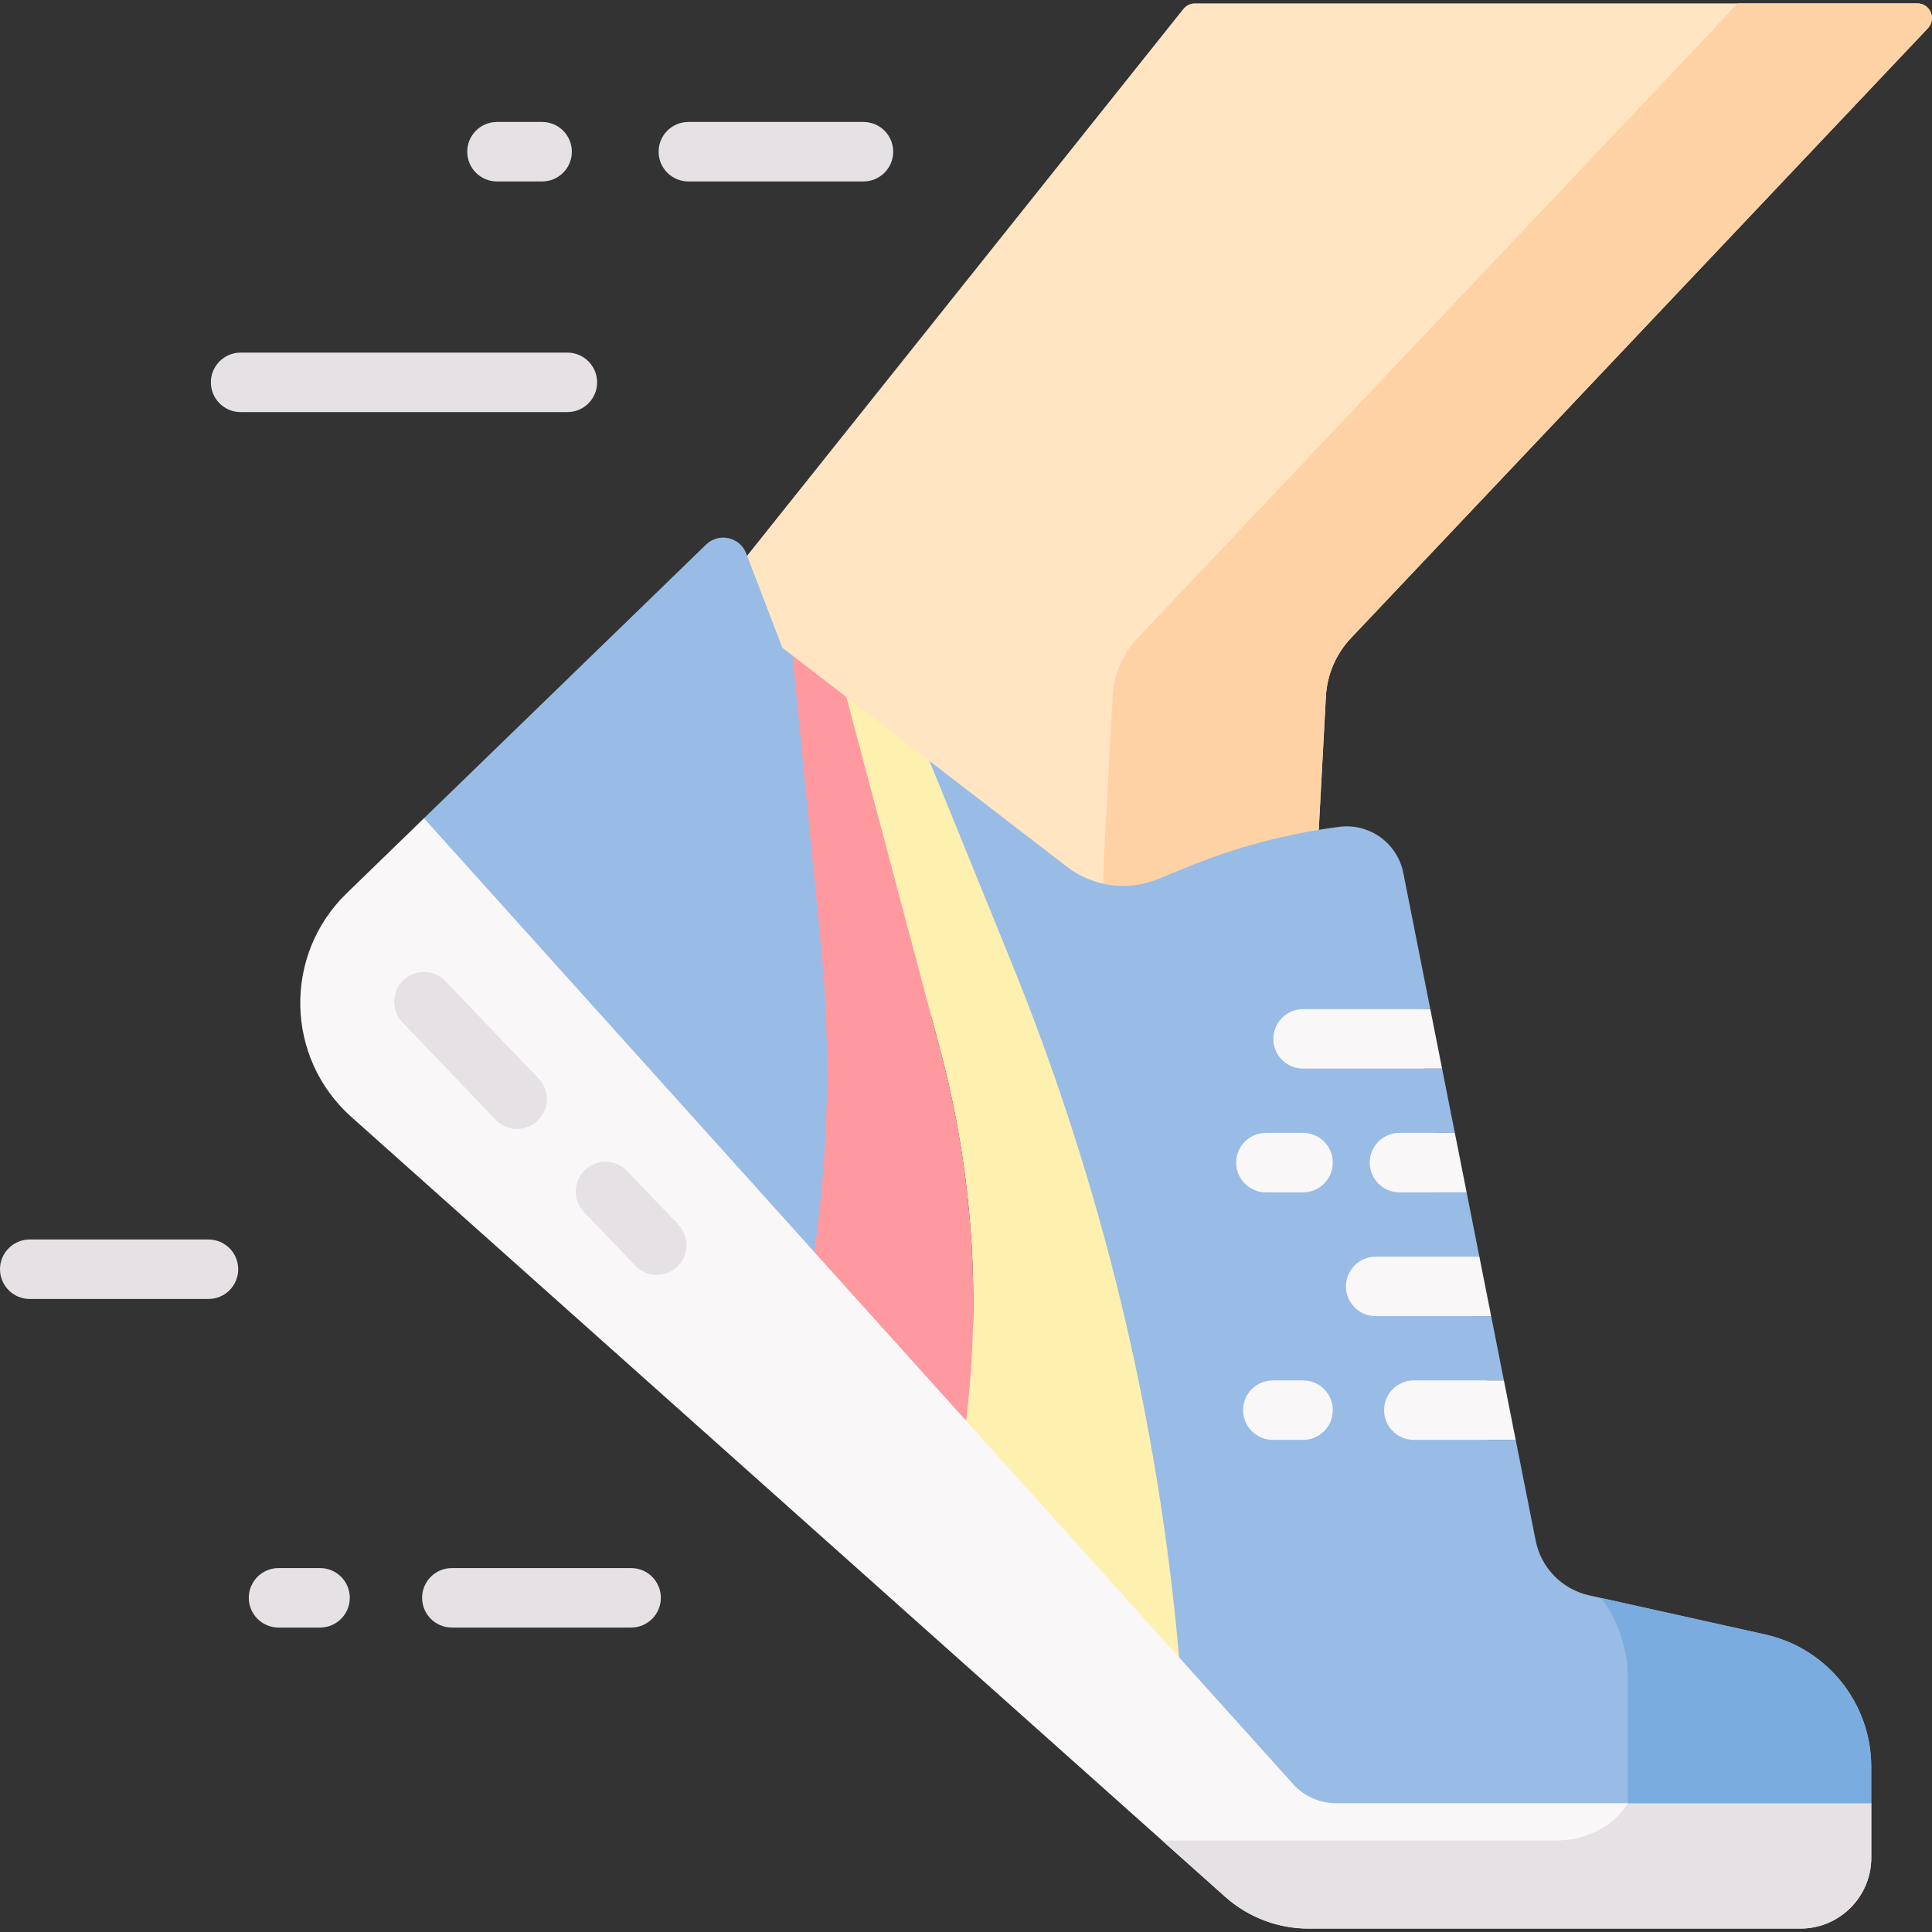 <?xml version="1.0"?>
<svg xmlns="http://www.w3.org/2000/svg" xmlns:xlink="http://www.w3.org/1999/xlink" xmlns:svgjs="http://svgjs.com/svgjs" version="1.1" width="512" height="512" x="0" y="0" viewBox="0 0 487.22 487.22" style="enable-background:new 0 0 512 512" xml:space="preserve" class=""><rect x="0" y="0" width="487.22" height="487.22" fill="#333333" stroke="none"/><g transform="matrix(-1,0,0,1,487.22,0)"><g xmlns="http://www.w3.org/2000/svg"><path d="m399.793 225.265-19.49-18.91-23.496-5.197-139.651 161.96-69.362 77.25h-120.119l-12.352 14.367v13.73c0 9.88 8.01 17.89 17.89 17.89h123.99c7.77 0 15.27-2.85 21.06-8.03l220.36-196.65c16.69-14.9 17.23-40.83 1.17-56.41z" fill="#f9f7f8" data-original="#f9f7f8" style="" class=""/><g><path d="m304.593 147.397-115.81-145.15c-.704-.882-1.771-1.396-2.899-1.396h-182.168c-3.255 0-4.931 3.893-2.694 6.257l145.491 153.789c3.797 4.014 6.044 9.247 6.339 14.764l2.178 40.694 2.071 91.954 198.96-108.559z" fill="#ffe5c2" data-original="#ffe5c2" style="" class=""/></g><path d="m208.827 216.357-2.178-40.694c-.295-5.518-2.542-10.751-6.339-14.764l-145.49-153.79c-.182-.192-.329-.397-.46-.606l-5.383-5.651h-45.261c-3.255 0-4.931 3.893-2.694 6.257l145.49 153.789c3.797 4.014 6.044 9.247 6.339 14.764l2.178 40.694 2.071 91.954 53.145-28.997z" fill="#fed2a4" data-original="#fed2a4" style="" class=""/><g><path d="m94.568 464.14c-9.88 0-19.905-6.876-19.905-16.756l1.838-7.002h-48.848l-12.352 14.367v13.73c0 9.88 8.01 17.89 17.89 17.89h123.99c7.77 0 15.27-2.85 21.06-8.03l15.911-14.199z" fill="#e5e1e5" data-original="#e5e1e5" style=""/></g><path d="m252.813 191.915-34.72 26.71c-6.53 5.02-15.24 6.2-22.87 3.07l-7.49-3.06c-6.13-2.51-12.41-4.62-18.8-6.3-6.39-1.7-12.89-2.97-19.46-3.82-7.59-.98-14.65 4.09-16.14 11.6l-6.813 34.368h1.665v15h-4.638l-3.214 16.211h4.618v15h-7.592l-3.214 16.212h2.163v15h-5.136l-3.214 16.212h4.276v15h-7.25l-5.032 25.387c-1.37 6.88-6.67 12.3-13.51 13.82l-44.36 9.86c-15.63 3.47-26.76 17.34-26.76 33.35v9.2h134.98c4.12 0 8.05-1.74 10.8-4.81l28.76-31.95v-.01l25.342-35.127 9.648-75.609 39.719-119.854z" fill="#98bce5" data-original="#98bce5" style=""/><g><path d="m76.7 432.506v-9.2c0-7.527 2.461-14.581 6.693-20.303l-41.31 9.182c-15.63 3.47-26.76 17.34-26.76 33.35v9.2h61.377z" fill="#7bacdf" data-original="#7bacdf" style=""/></g><path d="m309.153 137.325c-3.2-3.1-8.52-1.92-10.11 2.23l-9.12 23.8-2.55 1.96-13.58 27.627-9.22 140.414 17.3-17.632 98.43-109.37z" fill="#98bce5" data-original="#98bce5" style=""/><g><path d="m321.593 321.488c-1.864 0-3.73-.69-5.185-2.081-2.992-2.864-3.097-7.611-.233-10.604l12.935-13.518c2.863-2.993 7.61-3.098 10.604-.234 2.992 2.864 3.097 7.611.233 10.604l-12.935 13.518c-1.471 1.54-3.444 2.315-5.419 2.315z" fill="#e5e1e5" data-original="#e5e1e5" style=""/></g><g><path d="m356.805 284.688c-1.864 0-3.73-.69-5.185-2.081-2.992-2.864-3.097-7.611-.233-10.604l23.5-24.56c2.862-2.994 7.609-3.098 10.604-.234 2.992 2.864 3.097 7.611.233 10.604l-23.5 24.56c-1.471 1.539-3.444 2.315-5.419 2.315z" fill="#e5e1e5" data-original="#e5e1e5" style=""/></g><g fill="#f9f7f8"><path d="m130.681 363.118c4.142 0 7.5-3.358 7.5-7.5s-3.358-7.5-7.5-7.5h-22.722l-2.974 15z" fill="#f9f7f8" data-original="#f9f7f8" style="" class=""/><path d="m111.173 331.906h29.121c4.142 0 7.5-3.358 7.5-7.5s-3.358-7.5-7.5-7.5h-26.147z" fill="#f9f7f8" data-original="#f9f7f8" style="" class=""/><path d="m120.333 285.694-2.974 15h16.934c4.142 0 7.5-3.358 7.5-7.5s-3.358-7.5-7.5-7.5z" fill="#f9f7f8" data-original="#f9f7f8" style="" class=""/><path d="m123.547 269.483h35.059c4.142 0 7.5-3.358 7.5-7.5s-3.358-7.5-7.5-7.5h-32.086z" fill="#f9f7f8" data-original="#f9f7f8" style="" class=""/></g><g><g><path d="m166.236 363.118h-7.63c-4.142 0-7.5-3.358-7.5-7.5s3.358-7.5 7.5-7.5h7.63c4.142 0 7.5 3.358 7.5 7.5s-3.358 7.5-7.5 7.5z" fill="#f9f7f8" data-original="#f9f7f8" style="" class=""/></g></g><g><g><path d="m167.98 300.694h-9.374c-4.142 0-7.5-3.358-7.5-7.5s3.358-7.5 7.5-7.5h9.374c4.142 0 7.5 3.358 7.5 7.5s-3.358 7.5-7.5 7.5z" fill="#f9f7f8" data-original="#f9f7f8" style="" class=""/></g></g><g id="XMLID_215_"><g><path d="m273.793 175.775-23.71 89.12c-8.09 30.43-10.3 62.12-6.51 93.39v.01l-53.71 59.67c5.27-60.26 19.54-119.37 42.34-175.4l20.61-50.65z" fill="#fef0ae" data-original="#fef0ae" style=""/><path d="m273.793 175.775 13.58-10.46-7.19 73.12c-2.52 25.74-1.96 51.68 1.69 77.29v.01l-38.3 42.55c-3.79-31.27-1.58-62.96 6.51-93.39z" fill="#fe99a0" data-original="#fe99a0" style=""/></g></g><g><path d="m313.63 45.76h-44.162c-4.143 0-7.5-3.358-7.5-7.5s3.357-7.5 7.5-7.5h44.162c4.143 0 7.5 3.358 7.5 7.5s-3.357 7.5-7.5 7.5z" fill="#e5e1e5" data-original="#e5e1e5" style=""/></g><g><path d="m361.891 45.76h-11.383c-4.143 0-7.5-3.358-7.5-7.5s3.357-7.5 7.5-7.5h11.383c4.143 0 7.5 3.358 7.5 7.5s-3.357 7.5-7.5 7.5z" fill="#e5e1e5" data-original="#e5e1e5" style=""/></g><g><path d="m426.542 103.923h-82.406c-4.143 0-7.5-3.358-7.5-7.5s3.357-7.5 7.5-7.5h82.406c4.143 0 7.5 3.358 7.5 7.5s-3.358 7.5-7.5 7.5z" fill="#e5e1e5" data-original="#e5e1e5" style=""/></g><g><path d="m479.72 327.581h-45.073c-4.143 0-7.5-3.358-7.5-7.5s3.357-7.5 7.5-7.5h45.073c4.143 0 7.5 3.358 7.5 7.5s-3.357 7.5-7.5 7.5z" fill="#e5e1e5" data-original="#e5e1e5" style=""/></g><g><path d="m373.273 410.443h-45.211c-4.143 0-7.5-3.358-7.5-7.5s3.357-7.5 7.5-7.5h45.211c4.143 0 7.5 3.358 7.5 7.5s-3.357 7.5-7.5 7.5z" fill="#e5e1e5" data-original="#e5e1e5" style=""/></g><g><path d="m416.98 410.443h-10.471c-4.143 0-7.5-3.358-7.5-7.5s3.357-7.5 7.5-7.5h10.471c4.143 0 7.5 3.358 7.5 7.5s-3.357 7.5-7.5 7.5z" fill="#e5e1e5" data-original="#e5e1e5" style=""/></g></g></g></svg>
